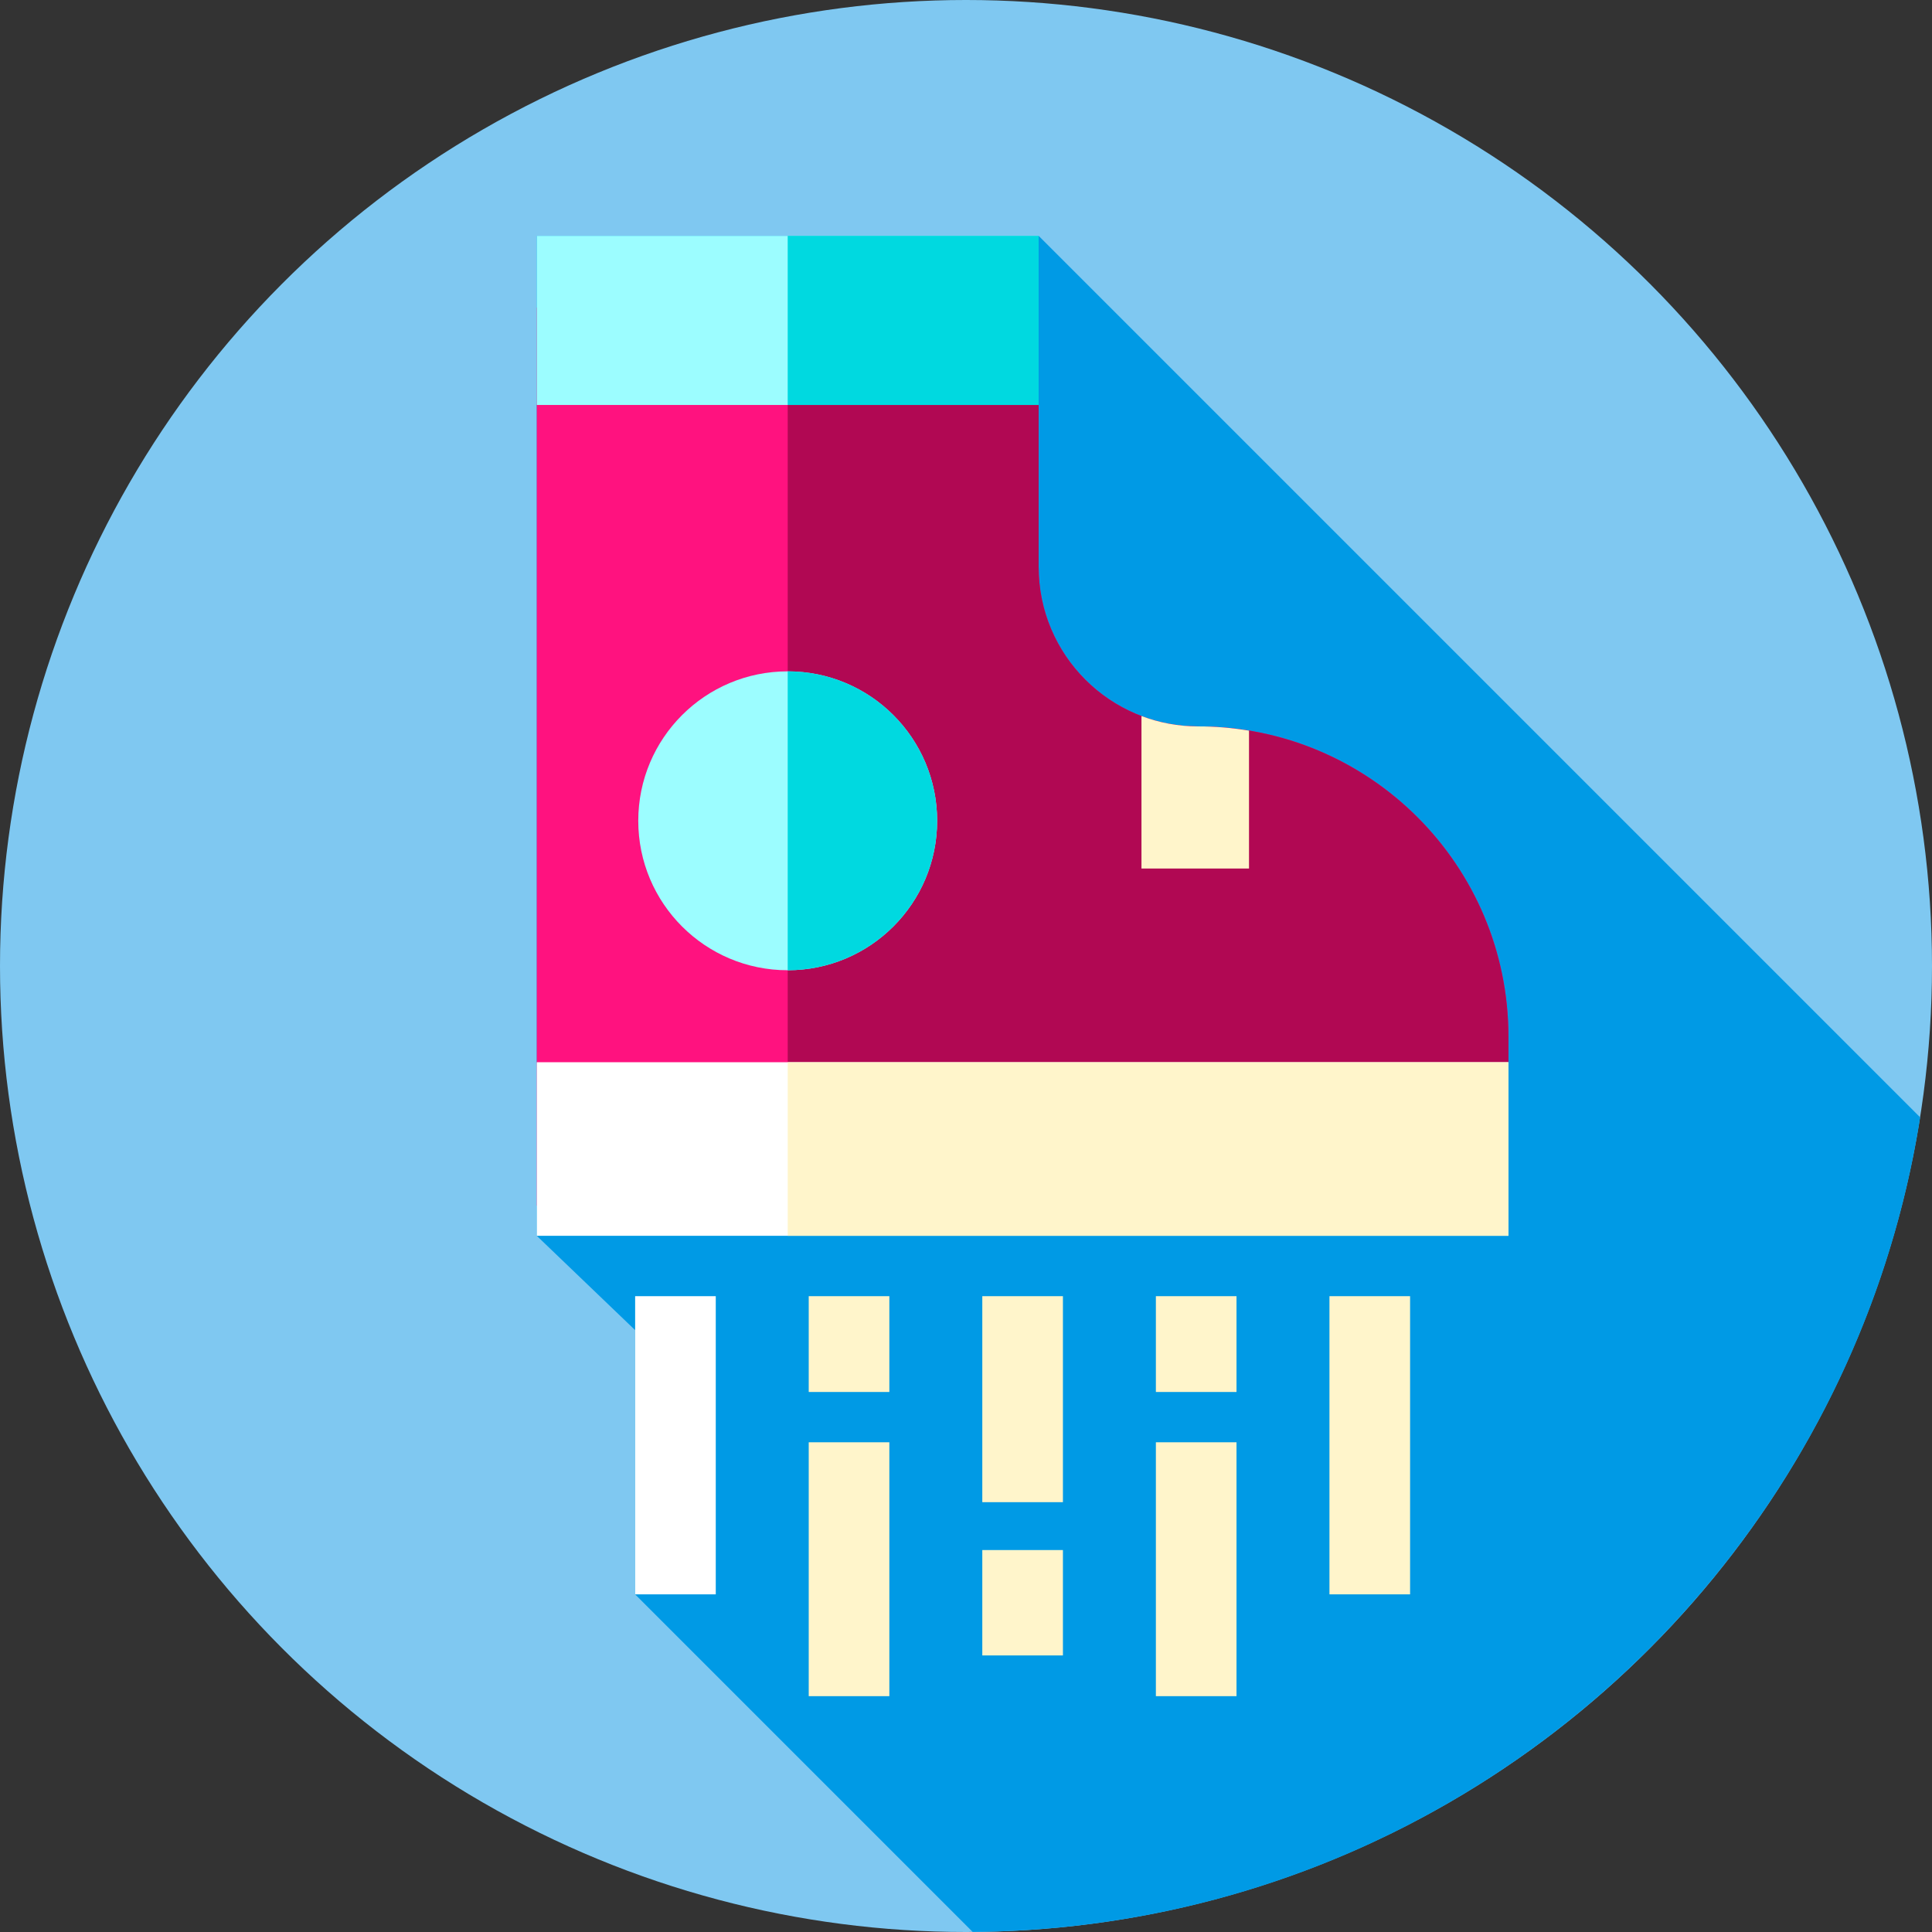 <?xml version="1.0" encoding="iso-8859-1"?>
<!-- Generator: Adobe Illustrator 19.0.0, SVG Export Plug-In . SVG Version: 6.00 Build 0)  -->
<svg version="1.1" id="Capa_1" xmlns="http://www.w3.org/2000/svg" xmlns:xlink="http://www.w3.org/1999/xlink" x="0px" y="0px"
	 viewBox="0 0 512 512" style="enable-background:new 0 0 512 512;" xml:space="preserve">
<rect x="0" y="0" width="512" height="512" fill="#333333" stroke="none"/>
<circle style="fill:#7FC8F1;" cx="256" cy="256" r="256"/>
<path style="fill:#009AE5;" d="M508.863,296.114L275.25,62.5h-133v265l26.067,25v70.023l89.454,89.454
	C384.712,511.116,489.7,417.874,508.863,296.114z"/>
<path style="fill:#FF127F;" d="M317.5,192.5L317.5,192.5c-23.334,0-42.25-18.916-42.25-42.25V81.5h-133v238h257.5v-44.75
	C399.75,229.325,362.925,192.5,317.5,192.5z"/>
<path style="fill:#B10853;" d="M399.75,274.75v44.75h-191v-238h66.5v68.75c0,23.33,18.92,42.25,42.25,42.25
	C362.93,192.5,399.75,229.32,399.75,274.75z"/>
<path style="fill:#FFF5CB;" d="M331,230.163v-36.541c-4.394-0.726-8.9-1.122-13.5-1.122l0,0c-5.284,0-10.337-0.978-15-2.75v40.413
	H331z"/>
<rect x="142.25" y="281.5" style="fill:#FFFFFF;" width="257.5" height="46"/>
<rect x="208.75" y="281.5" style="fill:#FFF5CB;" width="191" height="46"/>
<circle style="fill:#9CFDFF;" cx="208.75" cy="217.52" r="39.604"/>
<path style="fill:#00D9E0;" d="M248.35,217.52c0,21.87-17.73,39.6-39.6,39.6v-79.21C230.62,177.91,248.35,195.64,248.35,217.52z"/>
<rect x="142.25" y="62.5" style="fill:#9CFDFF;" width="133" height="44.82"/>
<rect x="208.75" y="62.5" style="fill:#00D9E0;" width="66.5" height="44.82"/>
<rect x="168.32" y="343.5" style="fill:#FFFFFF;" width="21.366" height="79.02"/>
<g>
	<rect x="352.32" y="343.5" style="fill:#FFF5CB;" width="21.366" height="79.02"/>
	<rect x="260.32" y="343.5" style="fill:#FFF5CB;" width="21.366" height="54.59"/>
	<rect x="260.32" y="410.78" style="fill:#FFF5CB;" width="21.366" height="27.928"/>
	<rect x="214.32" y="343.5" style="fill:#FFF5CB;" width="21.366" height="25.389"/>
	<rect x="214.32" y="382.22" style="fill:#FFF5CB;" width="21.366" height="67.28"/>
	<rect x="306.32" y="343.5" style="fill:#FFF5CB;" width="21.366" height="25.389"/>
	<rect x="306.32" y="382.22" style="fill:#FFF5CB;" width="21.366" height="67.28"/>
</g>
<g>
</g>
<g>
</g>
<g>
</g>
<g>
</g>
<g>
</g>
<g>
</g>
<g>
</g>
<g>
</g>
<g>
</g>
<g>
</g>
<g>
</g>
<g>
</g>
<g>
</g>
<g>
</g>
<g>
</g>
</svg>
